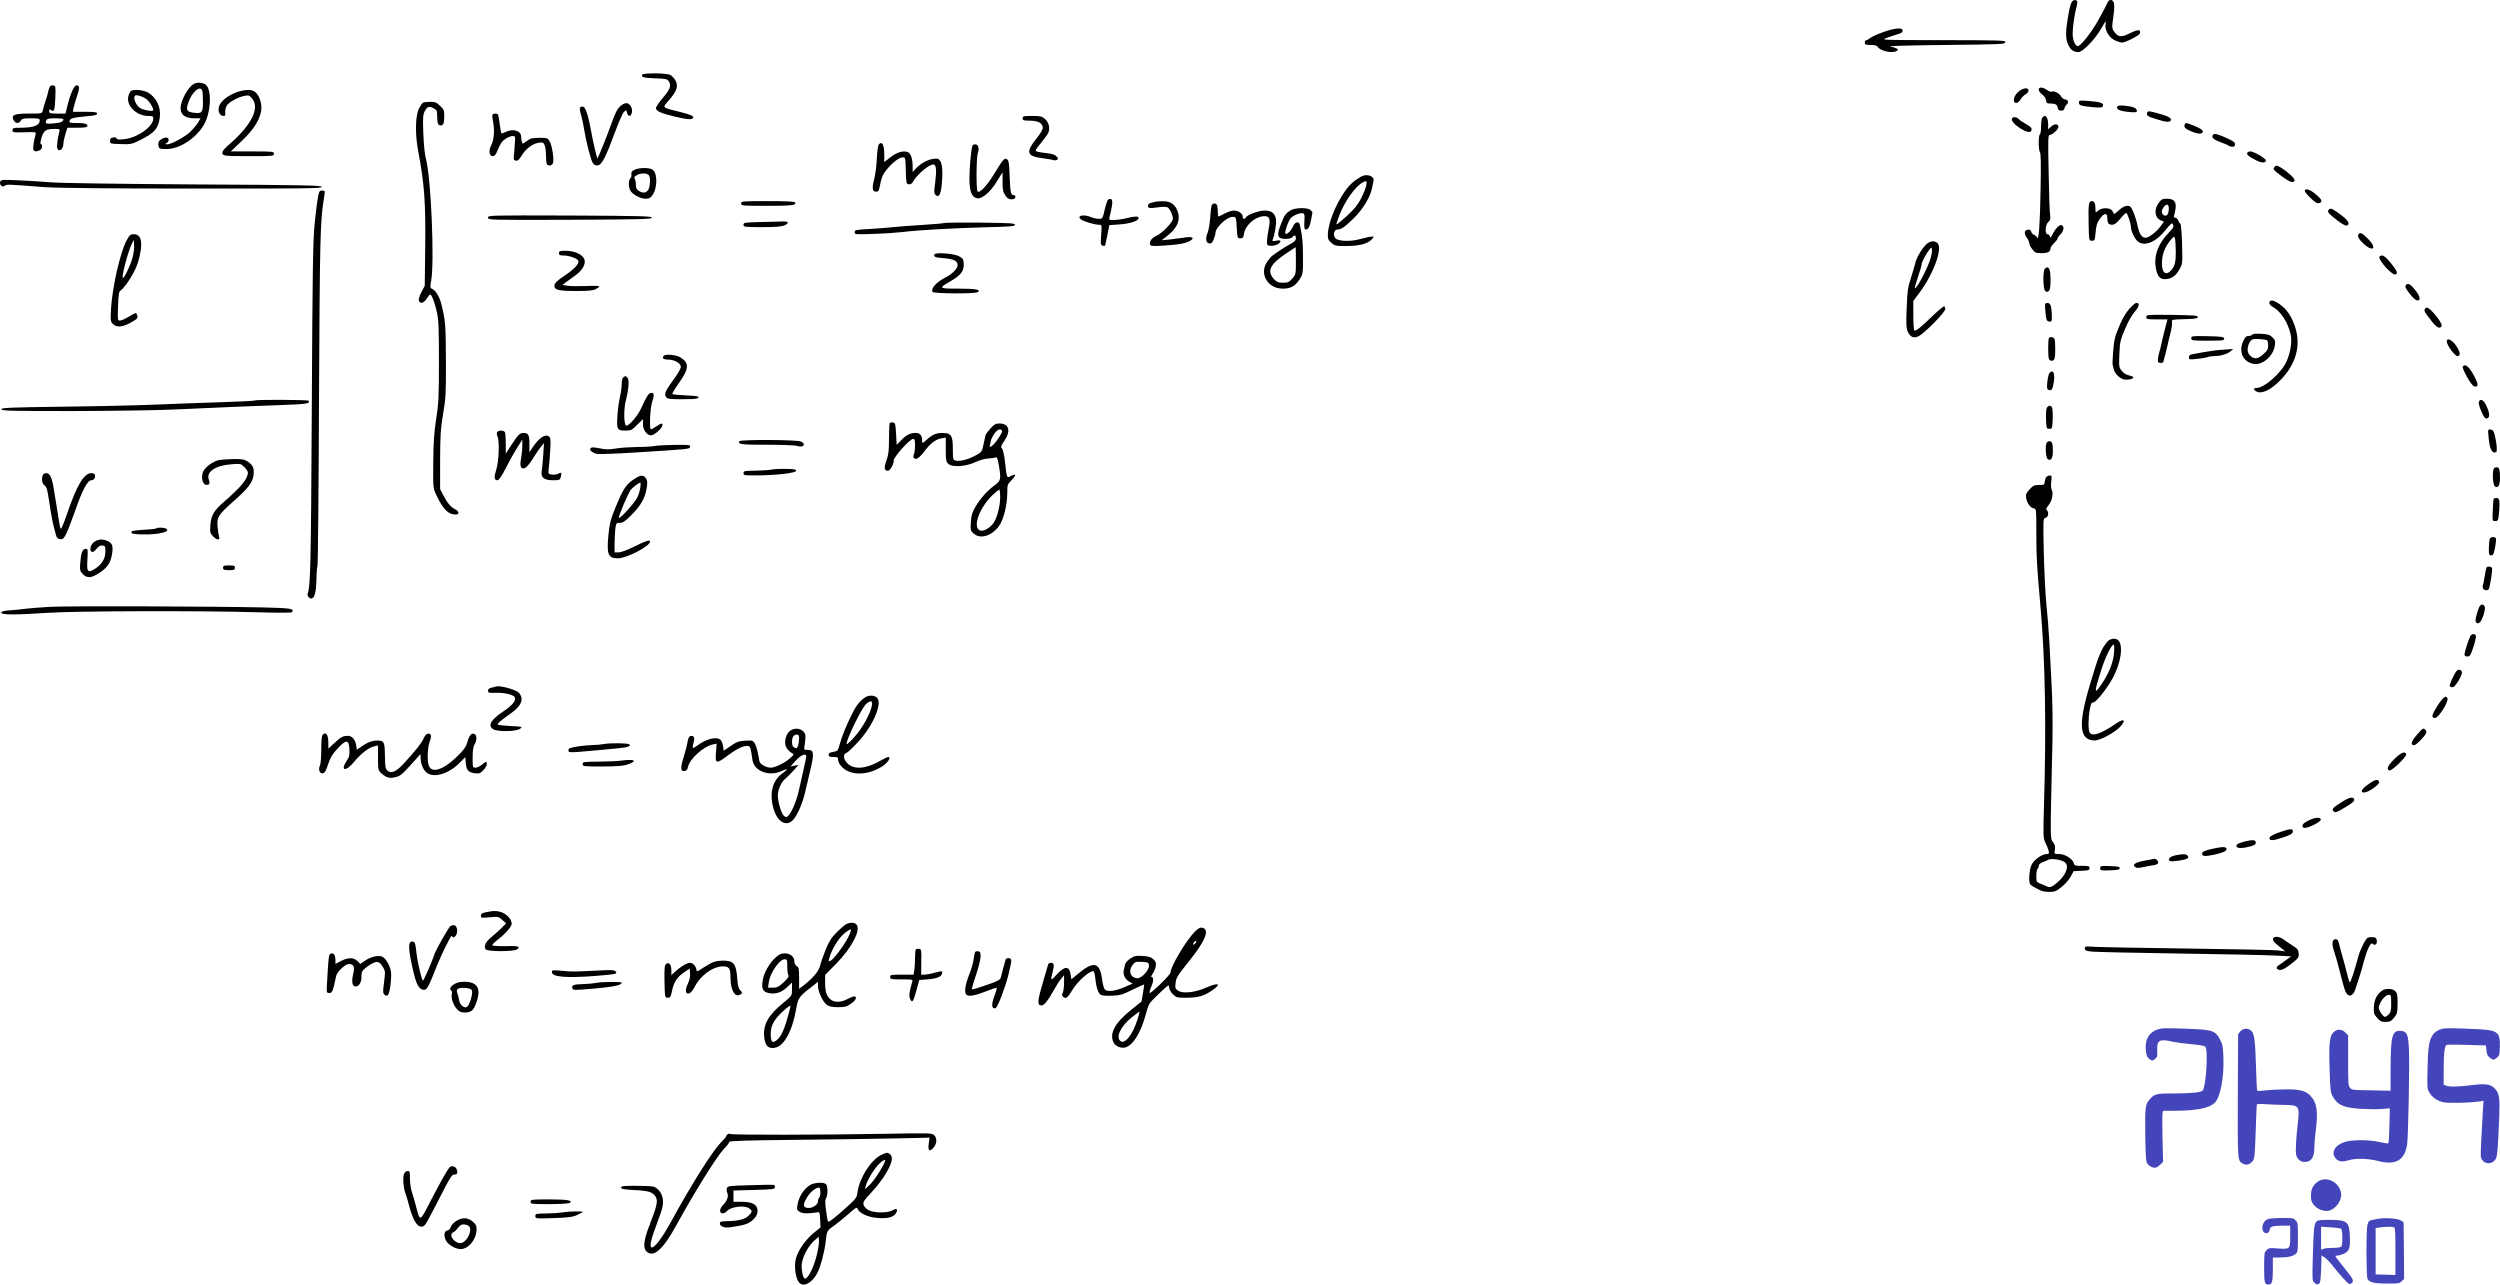 <svg xmlns="http://www.w3.org/2000/svg" version="1.0" width="2113.594pt" height="1086.033pt" viewBox="0 0 2113.594 1086.033" preserveAspectRatio="xMidYMid meet">
<g transform="translate(-111.406,1112.019) scale(0.1,-0.1)" fill="#000000" stroke="none">
<path d="M18633 11108 c-14 -18 -22 -50 -38 -148 -19 -115 -18 -167 4 -217 21 -45 45 -63 87 -63 37 0 141 108 195 203 37 65 40 69 34 35 -9 -54 31 -120 86 -142 21 -9 46 -16 53 -16 28 0 143 58 150 76 14 36 -12 38 -79 5 -76 -38 -103 -36 -135 9 -23 32 -23 30 -4 167 3 29 4 63 0 77 -9 35 -43 35 -56 1 -5 -14 -39 -78 -75 -143 -59 -107 -150 -222 -175 -222 -21 0 -43 53 -43 103 0 60 17 175 33 230 6 20 8 42 5 47 -9 14 -31 12 -42 -2z"/>
<path d="M17028 10846 c-47 -17 -95 -39 -105 -49 -11 -9 -25 -17 -31 -17 -7 0 -12 -9 -12 -20 0 -17 7 -20 50 -20 31 0 52 -5 57 -14 22 -37 126 -60 163 -36 13 9 13 11 0 20 -8 5 -33 13 -55 17 -23 5 171 10 465 13 470 5 505 6 508 23 3 16 -27 17 -525 18 -524 0 -528 0 -478 19 28 10 69 24 93 31 30 8 42 18 42 31 0 28 -69 22 -172 -16z"/>
<path d="M6544 10489 c-12 -21 11 -27 109 -31 84 -2 101 -6 113 -22 26 -37 16 -68 -46 -141 -33 -38 -60 -78 -60 -87 0 -27 35 -43 156 -73 118 -28 159 -30 159 -5 0 11 -30 23 -105 42 -168 42 -160 33 -96 106 64 75 77 117 49 165 -11 18 -30 38 -44 44 -31 16 -225 18 -235 2z"/>
<path d="M2720 10383 c-18 -20 -43 -61 -56 -90 -50 -113 -17 -173 95 -173 l51 0 -27 -44 c-16 -24 -48 -60 -72 -81 -54 -44 -152 -95 -183 -95 -21 1 -21 2 -5 11 19 11 23 34 6 44 -16 10 -68 -15 -74 -36 -4 -10 -3 -28 0 -39 5 -17 15 -20 66 -20 109 0 245 87 314 200 68 112 72 326 8 351 -52 20 -89 11 -123 -28z m104 -29 c3 -9 6 -51 6 -94 0 -92 -9 -102 -78 -93 -59 8 -67 22 -47 82 30 92 100 154 119 105z"/>
<path d="M1530 10375 c-5 -14 -10 -30 -10 -36 0 -5 -9 -35 -19 -66 -11 -32 -22 -70 -25 -85 -6 -28 -6 -28 -114 -28 -127 0 -154 -11 -134 -54 14 -31 47 -34 62 -6 9 17 21 20 85 20 65 0 75 -2 75 -17 -1 -44 -47 -62 -167 -63 -57 0 -63 -2 -63 -21 0 -19 5 -20 101 -17 96 3 100 2 94 -17 -14 -51 -24 -116 -19 -130 7 -17 27 -19 55 -5 20 11 26 46 9 52 -7 2 -5 22 6 57 20 60 37 71 111 71 44 0 45 0 38 -27 -14 -51 -22 -116 -17 -135 10 -39 52 -11 52 36 0 16 8 53 17 83 l17 53 72 0 c87 0 109 6 93 26 -8 10 -34 14 -81 14 -60 0 -69 2 -66 17 4 23 32 30 143 40 70 6 90 11 90 23 0 12 -18 15 -102 15 l-103 0 6 33 c4 19 17 63 29 99 25 71 23 96 -7 91 -20 -3 -53 -82 -78 -188 l-12 -50 -69 0 c-64 0 -69 2 -69 21 0 18 2 19 15 9 26 -22 33 0 37 105 3 97 2 100 -19 103 -17 3 -26 -3 -33 -23z m120 -262 c-1 -22 -21 -31 -82 -36 -67 -6 -74 -3 -62 27 5 12 21 16 75 16 38 0 69 -3 69 -7z"/>
<path d="M18225 10371 c-46 -14 -85 -58 -85 -98 0 -34 35 -30 56 6 10 16 28 35 40 42 43 22 34 63 -11 50z"/>
<path d="M18350 10362 c0 -10 13 -28 29 -40 18 -13 31 -33 33 -49 3 -25 7 -28 40 -28 41 -1 54 -9 60 -40 2 -14 11 -20 28 -20 17 0 26 6 28 20 2 11 11 25 19 32 20 15 10 43 -15 43 -10 0 -24 11 -32 24 -14 27 -62 52 -79 41 -6 -3 -24 3 -40 14 -37 26 -71 28 -71 3z"/>
<path d="M2222 10352 c-7 -5 -17 -24 -22 -42 -23 -80 66 -170 167 -170 38 0 43 -3 43 -22 0 -69 -137 -165 -251 -175 -42 -4 -59 -2 -59 6 0 8 -11 11 -27 9 -22 -2 -28 -8 -28 -28 0 -25 1 -25 90 -28 85 -3 93 -1 162 33 123 61 155 97 168 192 12 89 -31 175 -106 214 -39 19 -114 25 -137 11z m135 -74 c26 -24 53 -69 53 -89 0 -12 -55 -6 -101 12 -39 15 -75 90 -53 111 10 11 77 -11 101 -34z"/>
<path d="M3090 10330 c-69 -31 -115 -73 -126 -116 -9 -35 10 -74 37 -74 17 0 20 5 17 29 -1 16 4 41 12 56 16 30 96 75 153 85 33 7 40 4 62 -22 68 -80 -4 -225 -192 -388 -29 -24 -54 -51 -56 -60 -10 -39 -2 -40 219 -40 207 0 214 1 214 20 0 19 -7 20 -182 20 l-183 0 87 83 c115 107 172 204 172 288 -1 60 -28 120 -64 139 -34 18 -103 10 -170 -20z"/>
<path d="M18690 10253 c0 -24 15 -29 121 -39 65 -5 77 -4 82 10 9 24 -21 35 -117 42 -82 7 -86 6 -86 -13z"/>
<path d="M4692 10253 c-7 -3 -22 -24 -34 -46 -33 -64 -36 -218 -8 -367 52 -276 63 -423 59 -810 l-4 -326 -28 -53 c-16 -31 -25 -62 -22 -72 10 -31 44 -22 66 16 12 19 25 35 29 35 14 0 38 -63 57 -145 15 -69 18 -128 18 -420 0 -305 -3 -355 -23 -485 -18 -113 -23 -191 -25 -365 -2 -220 -2 -220 26 -280 55 -118 101 -165 162 -165 34 0 33 26 -2 44 -39 20 -66 52 -99 116 l-29 55 0 245 c1 213 4 264 25 390 23 133 25 170 24 450 -1 304 -4 345 -41 488 -16 60 -50 113 -81 123 -11 4 -12 16 -3 64 30 160 -1 876 -44 1033 -10 34 -18 119 -22 212 -5 134 -3 160 11 188 22 42 37 47 75 27 28 -14 31 -20 31 -64 0 -62 7 -81 30 -81 23 0 30 19 30 82 0 45 -4 54 -36 84 -30 29 -42 34 -82 33 -26 0 -53 -3 -60 -6z"/>
<path d="M6367 10230 c-34 -27 -48 -54 -96 -188 -34 -93 -98 -252 -106 -260 -4 -4 -42 160 -55 238 -21 119 -46 195 -65 198 -30 6 -36 -12 -20 -64 8 -27 20 -80 26 -119 16 -105 57 -266 75 -293 11 -17 23 -22 42 -20 34 4 70 74 147 285 30 81 63 156 74 167 20 19 20 19 26 -7 9 -35 33 -35 41 0 9 33 -14 77 -42 81 -11 2 -32 -7 -47 -18z"/>
<path d="M19015 10220 c-14 -22 19 -39 93 -46 62 -6 72 -4 72 9 0 23 -30 36 -98 43 -42 5 -61 3 -67 -6z"/>
<path d="M19267 10167 c-9 -23 6 -33 80 -55 80 -25 109 -27 119 -11 11 19 -18 36 -97 58 -89 25 -95 25 -102 8z"/>
<path d="M5277 10148 c-2 -7 0 -29 4 -48 16 -69 11 -162 -13 -206 -25 -48 -19 -94 12 -94 14 0 25 12 36 38 32 75 40 87 73 109 19 13 45 23 58 23 24 0 25 -1 19 -72 -2 -40 -6 -86 -8 -103 -2 -24 1 -31 18 -33 16 -2 28 8 48 42 34 57 91 101 142 109 37 6 42 4 52 -19 7 -14 12 -51 12 -84 0 -32 3 -65 6 -74 8 -21 41 -20 52 2 13 24 -5 150 -27 187 -17 29 -20 30 -87 30 -61 0 -75 -4 -106 -27 -36 -27 -36 -27 -42 -5 -3 12 -6 31 -6 43 0 49 -71 70 -131 38 -17 -8 -33 -13 -36 -11 -2 3 -9 37 -14 77 -5 39 -11 75 -14 81 -9 13 -43 11 -48 -3z"/>
<path d="M9760 10120 c0 -18 7 -20 63 -20 70 -1 107 -22 107 -62 0 -13 -22 -50 -50 -85 -99 -123 -88 -155 60 -172 36 -5 72 -11 80 -14 8 -4 22 -3 30 2 12 8 12 13 -4 29 -12 14 -37 22 -79 27 -75 8 -97 14 -97 25 0 4 22 35 50 68 27 33 54 70 58 83 15 39 2 87 -30 114 -26 22 -39 25 -109 25 -72 0 -79 -2 -79 -20z"/>
<path d="M18382 10128 c-7 -7 -12 -39 -12 -74 0 -35 -4 -66 -10 -69 -13 -8 -13 -138 1 -152 7 -7 9 -104 5 -309 -5 -304 -15 -444 -30 -412 -4 10 -16 20 -26 23 -10 3 -20 15 -23 26 -4 15 -12 20 -29 17 -30 -4 -34 -31 -9 -67 12 -16 21 -37 21 -47 0 -9 11 -32 26 -51 23 -30 30 -33 78 -33 53 0 76 12 76 40 0 9 14 29 30 45 17 16 30 34 30 40 0 6 11 22 25 35 28 27 33 68 9 77 -18 7 -56 -33 -79 -82 -11 -25 -15 -27 -20 -12 -4 9 -13 17 -21 17 -24 0 -18 82 7 103 18 16 20 26 15 65 -4 26 -9 188 -12 360 -6 281 -5 312 10 312 26 0 80 55 73 73 -9 23 -36 21 -64 -5 l-23 -21 0 44 c0 40 -13 69 -30 69 -3 0 -11 -5 -18 -12z"/>
<path d="M18124 10119 c-11 -18 28 -60 84 -92 55 -31 82 -30 82 1 0 12 -16 27 -45 42 -24 13 -52 31 -61 41 -19 21 -49 25 -60 8z"/>
<path d="M19583 10064 c-7 -20 11 -37 65 -58 49 -19 78 -20 88 -5 9 15 -13 32 -75 57 -64 26 -70 27 -78 6z"/>
<path d="M19827 9984 c-22 -22 -4 -42 56 -64 34 -12 66 -26 72 -31 5 -5 19 -9 32 -9 17 0 23 6 23 21 0 15 -15 27 -64 49 -74 34 -109 44 -119 34z"/>
<path d="M8543 9898 c-6 -7 -13 -61 -16 -119 -2 -59 -13 -138 -23 -176 -19 -76 -15 -103 16 -103 23 0 23 0 40 82 8 41 22 71 51 105 49 60 106 103 135 103 23 0 23 -3 26 -112 3 -108 4 -113 25 -116 15 -2 26 5 35 21 32 59 135 147 173 147 24 0 29 -47 16 -148 -11 -83 -11 -96 3 -110 25 -25 42 1 51 76 11 100 7 182 -11 210 -14 21 -22 24 -60 19 -47 -5 -114 -43 -151 -86 l-23 -26 0 45 c0 72 -17 119 -46 126 -42 11 -91 -5 -144 -47 l-50 -39 0 68 c0 79 -21 113 -47 80z"/>
<path d="M9335 9888 c-11 -31 -25 -190 -25 -278 0 -103 17 -152 59 -165 41 -13 111 43 169 135 l52 84 0 -81 c0 -67 4 -86 23 -114 17 -26 30 -34 52 -34 20 0 31 6 33 18 2 10 -3 17 -12 17 -26 0 -31 22 -36 159 -4 115 -8 135 -23 145 -22 13 -32 1 -113 -132 -60 -98 -122 -161 -136 -139 -12 18 -10 292 3 323 14 38 4 74 -22 74 -11 0 -22 -6 -24 -12z"/>
<path d="M20114 9829 c-9 -15 11 -32 72 -63 50 -26 84 -26 84 -1 0 16 -102 75 -129 75 -11 0 -23 -5 -27 -11z"/>
<path d="M20342 9707 c-14 -17 -8 -24 67 -80 67 -49 95 -57 104 -33 6 15 -53 70 -115 109 -33 20 -42 21 -56 4z"/>
<path d="M6476 9684 c-21 -12 -27 -21 -24 -38 3 -12 -1 -28 -9 -34 -16 -16 -17 -69 0 -102 17 -33 84 -70 129 -70 29 0 41 6 58 30 47 67 43 202 -8 221 -36 14 -114 10 -146 -7z m126 -48 c12 -18 9 -89 -5 -116 -15 -31 -48 -37 -81 -14 -20 12 -26 25 -26 53 0 20 -5 43 -10 51 -7 11 -2 19 23 32 34 18 86 15 99 -6z"/>
<path d="M12625 9629 c-61 -34 -101 -69 -142 -128 -81 -116 -143 -276 -143 -369 0 -33 6 -45 31 -66 28 -24 38 -26 123 -26 108 0 182 19 216 55 23 25 23 25 2 25 -12 0 -55 -9 -95 -20 -91 -26 -201 -20 -218 12 -16 29 -3 68 22 68 32 0 59 18 137 94 79 76 144 185 157 262 4 21 9 46 11 55 11 39 -55 63 -101 38z m40 -76 c-3 -20 -23 -69 -43 -109 -29 -56 -56 -89 -120 -149 -46 -42 -86 -74 -89 -72 -2 3 10 40 27 84 48 119 132 236 195 271 32 18 38 14 30 -25z"/>
<path d="M1116 9585 c-10 -27 18 -53 38 -36 16 14 16 14 336 -11 104 -7 513 -12 1250 -12 967 -1 1095 1 1095 14 0 13 -130 16 -1080 21 -625 4 -1137 11 -1215 18 -74 6 -198 14 -276 17 -130 6 -141 5 -148 -11z"/>
<path d="M20600 9505 c0 -14 66 -81 96 -98 20 -11 44 -2 44 17 0 8 -22 33 -49 55 -49 41 -91 53 -91 26z"/>
<path d="M3815 9500 c-11 -18 -25 -110 -41 -275 -14 -134 -18 -388 -24 -1570 -7 -1329 -11 -1488 -35 -1554 -6 -16 12 -41 31 -41 27 0 41 53 43 159 1 57 5 109 9 115 4 6 10 637 13 1401 6 1326 11 1515 38 1685 6 36 11 71 11 78 0 14 -36 16 -45 2z"/>
<path d="M10483 9434 c-6 -3 -19 -41 -29 -85 -18 -78 -19 -79 -50 -79 -17 0 -48 7 -67 15 -64 27 -126 11 -82 -21 23 -17 115 -44 149 -44 26 0 26 0 20 -85 -6 -74 -5 -85 10 -91 9 -4 19 -4 21 -2 3 2 12 43 21 90 l17 85 87 6 c89 6 160 30 160 54 0 17 -30 16 -105 -2 -33 -8 -80 -15 -104 -15 -40 0 -43 2 -37 23 34 136 32 168 -11 151z"/>
<path d="M19366 9407 c-43 -56 -36 -126 14 -149 l29 -12 -29 -39 c-35 -48 -98 -96 -126 -97 -32 0 -53 31 -68 101 -7 35 -23 88 -36 117 -20 45 -26 52 -51 52 -19 0 -43 -12 -69 -36 -22 -20 -42 -35 -43 -33 -1 2 -7 13 -13 24 -18 33 -95 33 -128 -1 -15 -14 -16 -12 -16 19 0 48 -9 67 -31 67 -27 0 -30 -25 -27 -190 3 -145 3 -145 28 -145 24 0 25 4 31 70 4 54 12 80 34 113 34 50 65 57 65 13 0 -46 10 -61 40 -61 20 0 37 12 69 50 23 28 46 50 50 50 11 0 41 -90 41 -122 1 -35 35 -103 61 -122 60 -42 155 0 235 104 34 42 50 57 56 48 14 -22 9 -32 -35 -78 -86 -89 -124 -190 -108 -288 11 -73 33 -102 77 -102 52 0 90 24 121 78 24 40 28 57 27 122 -1 138 -9 270 -17 270 -4 0 -12 11 -17 25 -5 14 -17 25 -26 25 -11 0 -14 5 -10 17 4 9 10 37 13 60 8 58 -14 83 -73 83 -37 0 -47 -5 -68 -33z m84 -48 c0 -47 -17 -72 -40 -59 -24 13 -25 38 -4 68 22 32 44 28 44 -9z m59 -361 c1 -93 -8 -130 -41 -165 -49 -52 -84 -10 -75 90 5 61 32 122 76 172 25 29 26 30 33 10 3 -11 6 -59 7 -107z"/>
<path d="M7380 9400 c0 -19 7 -20 218 -20 210 0 252 5 238 29 -5 8 -78 11 -232 11 -217 0 -224 -1 -224 -20z"/>
<path d="M10885 9415 c-5 -2 -22 -6 -37 -9 -19 -4 -28 -13 -28 -26 0 -22 11 -23 97 -11 29 4 59 3 68 -2 19 -10 45 -66 45 -96 0 -29 -87 -120 -137 -143 -44 -21 -65 -50 -55 -77 4 -11 26 -13 115 -7 124 7 191 20 226 42 38 25 13 37 -55 25 -33 -5 -88 -12 -124 -16 l-65 -6 47 36 c89 70 117 141 84 219 -22 52 -60 76 -120 75 -28 0 -55 -2 -61 -4z"/>
<path d="M11356 9378 c-3 -13 -8 -60 -11 -106 -4 -46 -13 -99 -21 -119 -21 -48 -15 -87 13 -91 17 -3 26 5 38 34 8 20 15 44 15 54 0 48 102 142 150 137 24 -2 25 -5 30 -92 5 -88 6 -90 30 -90 21 0 26 6 31 38 11 71 89 142 163 149 53 5 64 -20 46 -105 -7 -34 -13 -80 -14 -102 -1 -38 0 -40 32 -43 34 -3 82 20 82 39 0 7 -13 9 -36 4 -33 -6 -36 -4 -29 12 16 39 31 134 27 165 -7 54 -37 78 -96 78 -50 0 -146 -35 -160 -59 -11 -18 -26 -13 -26 8 0 26 -37 51 -75 51 -16 0 -51 -11 -77 -25 -26 -14 -50 -25 -53 -25 -3 0 -5 18 -5 39 0 22 -3 46 -6 55 -9 24 -43 20 -48 -6z"/>
<path d="M12025 9342 c-41 -26 -52 -40 -80 -113 -28 -70 -31 -99 -13 -117 17 -17 93 -15 108 3 18 22 30 18 30 -9 0 -18 -10 -29 -42 -46 -40 -21 -122 -74 -159 -103 -9 -7 -28 -30 -43 -51 -68 -101 6 -226 133 -226 68 0 105 21 142 78 29 45 29 48 29 188 0 125 -4 169 -26 272 -7 34 -41 28 -57 -10 -17 -40 -54 -75 -66 -62 -4 5 3 37 16 72 21 53 31 66 65 83 22 11 49 19 61 17 20 -3 22 -8 19 -70 -3 -54 0 -68 11 -68 23 0 34 21 46 84 6 33 11 61 11 62 0 1 -7 10 -16 18 -23 23 -130 22 -169 -2z m45 -427 c0 -114 0 -115 -31 -150 -27 -31 -37 -35 -78 -35 -39 0 -52 5 -74 28 -64 67 -39 125 93 214 47 32 86 58 88 58 1 0 2 -52 2 -115z"/>
<path d="M20802 9347 c-15 -18 -5 -30 75 -92 38 -29 68 -45 78 -42 30 12 14 43 -48 89 -75 56 -90 63 -105 45z"/>
<path d="M5240 9280 c0 -20 4 -20 693 -18 607 3 692 5 692 18 0 13 -85 15 -692 18 -689 2 -693 2 -693 -18z"/>
<path d="M7543 9243 c-135 -3 -143 -5 -143 -23 0 -19 7 -20 155 -20 115 0 165 4 191 15 45 19 35 36 -19 33 -23 -1 -106 -4 -184 -5z"/>
<path d="M9098 9235 c-2 -3 -83 -10 -179 -16 -96 -6 -210 -14 -254 -19 -44 -5 -135 -12 -202 -16 -115 -6 -123 -8 -123 -27 0 -20 4 -20 168 -14 92 3 201 11 242 16 111 15 422 32 700 40 208 5 245 8 245 21 0 13 -41 15 -296 18 -162 1 -298 0 -301 -3z"/>
<path d="M21057 9143 c-17 -16 -4 -43 38 -82 85 -78 119 -39 37 42 -46 46 -62 54 -75 40z"/>
<path d="M2182 9083 c-53 -103 -118 -389 -129 -571 -6 -103 -5 -110 16 -131 31 -31 82 -27 147 10 63 35 67 40 56 68 -7 20 -9 20 -65 -14 -32 -19 -67 -35 -79 -35 -20 0 -20 4 -16 120 3 95 7 123 20 132 49 38 130 170 151 248 43 152 30 230 -37 230 -30 0 -36 -5 -64 -57z m52 -143 c-15 -59 -68 -170 -81 -170 -15 0 41 215 73 284 l19 39 3 -44 c2 -24 -4 -73 -14 -109z"/>
<path d="M17393 9048 c-39 -42 -79 -113 -88 -158 -4 -19 -21 -74 -36 -122 -25 -77 -30 -108 -35 -250 -6 -137 -4 -169 9 -201 20 -47 51 -60 92 -39 51 25 225 203 225 229 0 13 -5 23 -11 23 -6 0 -48 -35 -93 -78 -104 -100 -145 -134 -157 -126 -5 3 -9 60 -9 127 l0 123 48 64 c122 162 202 379 157 424 -27 26 -68 20 -102 -16z m37 -130 c-30 -87 -116 -246 -127 -234 -2 2 9 45 26 94 17 49 31 97 31 107 0 19 42 97 69 129 15 18 16 17 19 -8 2 -15 -6 -54 -18 -88z"/>
<path d="M5840 8980 c0 -17 7 -20 40 -20 45 0 116 -25 123 -44 10 -25 -33 -71 -115 -126 -63 -42 -84 -62 -86 -81 -5 -40 30 -49 184 -49 101 0 142 4 164 15 17 9 30 19 30 24 0 5 -49 6 -109 3 -59 -2 -129 -2 -155 2 l-47 7 33 25 c18 13 53 39 78 57 59 43 88 95 75 134 -14 41 -84 73 -157 73 -51 0 -58 -2 -58 -20z"/>
<path d="M9016 8971 c-13 -21 3 -28 71 -33 90 -7 123 -23 123 -59 0 -29 -45 -76 -103 -105 -77 -40 -122 -89 -110 -121 6 -16 360 -18 383 -3 32 21 -16 30 -164 30 -169 0 -170 2 -62 65 80 46 110 85 108 138 -2 48 -5 53 -45 73 -38 20 -191 32 -201 15z"/>
<path d="M21230 8944 c0 -32 102 -144 131 -144 32 0 20 31 -36 99 -34 41 -57 61 -72 61 -14 0 -23 -6 -23 -16z"/>
<path d="M18402 8848 c-18 -18 -16 -172 3 -188 12 -10 18 -10 30 0 11 9 15 34 15 94 0 74 -9 106 -30 106 -3 0 -11 -5 -18 -12z"/>
<path d="M21457 8713 c-14 -13 -6 -32 34 -82 23 -29 49 -51 60 -51 37 0 20 48 -39 113 -26 27 -42 33 -55 20z"/>
<path d="M20300 8560 c0 -11 12 -26 28 -34 67 -35 131 -133 153 -237 12 -57 -2 -148 -35 -223 -44 -99 -188 -226 -256 -226 -28 0 -25 -18 4 -31 45 -21 120 16 198 96 136 137 179 300 123 459 -30 86 -67 140 -125 182 -52 39 -90 44 -90 14z"/>
<path d="M18405 8548 c-3 -7 -1 -42 3 -78 6 -57 10 -65 30 -68 24 -4 25 0 22 78 -1 24 -6 53 -11 62 -11 21 -38 24 -44 6z"/>
<path d="M19117 8510 c-30 -33 -59 -83 -87 -150 -36 -86 -43 -114 -50 -205 -5 -59 -7 -111 -5 -118 2 -7 6 -25 10 -40 9 -41 62 -87 101 -87 67 0 87 25 29 36 -22 4 -45 18 -61 37 -26 31 -26 34 -22 144 5 104 8 119 48 212 25 61 58 118 82 146 39 44 45 75 14 75 -8 0 -34 -22 -59 -50z"/>
<path d="M21614 8505 c-6 -16 -5 -19 61 -104 37 -48 66 -63 80 -41 9 14 -17 58 -65 113 -43 48 -66 58 -76 32z"/>
<path d="M19260 8440 c0 -19 6 -20 89 -20 l90 0 -18 -67 c-10 -38 -24 -95 -31 -128 -7 -33 -16 -71 -21 -85 -4 -14 -10 -38 -11 -55 -2 -25 1 -31 20 -33 12 -2 24 3 26 10 10 36 26 98 35 138 5 25 17 75 27 112 9 37 14 76 11 87 -5 19 0 20 107 23 91 2 111 6 111 18 0 13 -32 15 -217 18 -213 2 -218 2 -218 -18z"/>
<path d="M20156 8291 c-4 -6 -18 -11 -32 -11 -20 0 -29 -9 -46 -46 -39 -90 -1 -173 88 -190 75 -14 166 64 180 152 6 41 4 49 -20 72 -22 22 -37 27 -95 30 -43 3 -71 0 -75 -7z m122 -46 c7 -3 12 -21 12 -44 0 -33 -6 -44 -40 -75 -44 -40 -74 -45 -106 -18 -30 24 -35 58 -18 103 12 28 22 39 42 42 26 4 84 -1 110 -8z"/>
<path d="M19640 8260 c0 -19 6 -20 141 -20 128 0 140 2 137 18 -3 15 -19 17 -141 20 -132 2 -137 2 -137 -18z"/>
<path d="M18437 8263 c-9 -8 -9 -156 -1 -177 3 -9 14 -16 24 -16 24 0 30 19 30 100 0 38 -3 75 -6 84 -6 16 -35 22 -47 9z"/>
<path d="M21800 8232 c0 -29 68 -122 90 -122 31 0 24 38 -15 93 -36 48 -75 64 -75 29z"/>
<path d="M19895 8163 c-42 -2 -170 -22 -252 -39 -15 -3 -23 -12 -23 -25 0 -19 4 -20 68 -13 37 3 77 11 90 15 13 5 40 9 60 9 51 0 106 17 134 40 l23 19 -25 -1 c-14 -1 -47 -3 -75 -5z"/>
<path d="M6727 8113 c-20 -19 -5 -33 36 -33 54 0 107 -31 107 -62 0 -13 -25 -57 -55 -98 -75 -102 -87 -129 -71 -155 12 -18 25 -20 139 -20 118 0 150 5 133 22 -4 4 -53 9 -109 11 -56 2 -105 7 -109 11 -3 3 23 46 58 96 84 118 87 167 10 214 -33 21 -124 30 -139 14z"/>
<path d="M21935 8020 c-4 -6 13 -45 37 -88 31 -55 50 -78 66 -80 34 -5 28 31 -18 110 -39 66 -68 85 -85 58z"/>
<path d="M18440 7965 c-6 -8 -14 -41 -17 -74 -5 -51 -3 -62 11 -67 25 -10 34 4 44 68 11 74 -7 110 -38 73z"/>
<path d="M6382 7928 c-7 -7 -12 -32 -12 -57 0 -26 -7 -74 -15 -108 -8 -34 -18 -105 -21 -157 -8 -116 -3 -126 69 -126 46 0 53 3 98 49 l49 48 0 -44 c0 -49 33 -93 69 -93 25 0 87 53 94 80 7 27 -6 25 -51 -5 -20 -14 -40 -25 -44 -25 -16 0 -8 184 11 237 19 55 15 77 -14 71 -18 -3 -38 -35 -80 -129 -28 -63 -106 -154 -127 -147 -20 7 -22 137 -3 211 24 93 30 174 15 192 -15 18 -22 19 -38 3z"/>
<path d="M3267 7734 c-3 -3 -140 -10 -304 -15 -164 -5 -410 -14 -548 -20 -137 -6 -484 -14 -770 -17 -453 -6 -520 -9 -520 -22 0 -13 73 -15 595 -15 327 1 717 6 865 13 361 17 709 31 940 39 178 6 213 12 199 35 -6 9 -448 11 -457 2z"/>
<path d="M22077 7733 c-13 -12 -7 -40 18 -97 19 -42 30 -57 43 -54 24 5 27 33 7 84 -23 60 -50 86 -68 67z"/>
<path d="M18421 7676 c-8 -9 -11 -45 -9 -98 3 -81 4 -83 28 -83 24 0 25 2 28 75 2 41 0 85 -3 97 -6 26 -27 30 -44 9z"/>
<path d="M8637 7544 c-4 -4 -7 -63 -7 -132 0 -102 -4 -135 -21 -183 -23 -64 -20 -89 11 -89 19 0 50 53 50 87 0 31 137 183 165 183 12 0 15 -13 15 -56 0 -30 -4 -63 -9 -73 -5 -9 -6 -23 -2 -30 15 -24 45 -6 89 52 53 70 95 102 145 111 l37 7 0 -101 c0 -89 2 -102 21 -121 32 -32 151 -24 234 16 34 16 79 28 105 29 25 1 52 5 60 9 13 6 18 -5 28 -63 21 -123 19 -133 -38 -175 -61 -45 -114 -105 -159 -179 -28 -47 -35 -70 -39 -129 -4 -68 -3 -73 23 -97 56 -52 157 -21 218 67 36 52 67 177 67 273 0 72 1 75 37 112 42 43 39 57 -6 34 -36 -19 -34 -24 -51 124 -6 54 -17 101 -25 109 -12 12 -9 21 21 65 57 85 39 146 -45 146 -27 0 -42 -8 -72 -41 -21 -23 -40 -49 -43 -58 -2 -9 -10 -44 -17 -79 -13 -61 -15 -64 -64 -91 -60 -34 -136 -54 -170 -45 -24 6 -25 9 -25 93 0 110 -12 135 -65 139 -64 6 -100 -6 -149 -49 -46 -41 -46 -41 -46 -14 0 45 -17 65 -56 65 -44 0 -80 -18 -124 -65 l-35 -36 -5 93 c-5 84 -7 93 -25 96 -12 2 -24 0 -28 -4z m949 -65 c8 -13 -62 -116 -89 -131 -17 -9 -19 -8 -14 7 4 9 7 24 7 34 0 9 12 36 27 59 27 41 55 53 69 31z m-16 -562 c0 -78 -29 -185 -61 -225 -32 -39 -81 -66 -108 -57 -69 22 -7 196 108 303 25 23 49 42 53 42 5 0 8 -28 8 -63z"/>
<path d="M22154 7418 c9 -87 24 -123 51 -123 17 0 20 6 17 46 -1 25 -8 67 -15 95 -10 40 -16 50 -36 52 -24 4 -24 4 -17 -70z"/>
<path d="M5316 7464 c-3 -8 -1 -24 4 -34 18 -34 12 -211 -10 -279 -21 -66 -18 -91 10 -91 12 0 35 33 75 111 31 62 75 139 96 172 l39 60 0 -50 c0 -28 -5 -74 -10 -103 -12 -62 -6 -90 19 -90 21 0 47 28 91 100 19 30 45 69 59 85 l24 30 -6 -100 c-4 -55 -9 -116 -13 -136 -10 -56 19 -79 95 -79 52 0 59 2 65 23 11 42 8 47 -19 33 -13 -7 -38 -11 -55 -8 -32 5 -32 5 -26 56 3 28 9 96 12 151 5 85 4 103 -10 114 -31 26 -84 -9 -140 -93 l-26 -39 0 70 c0 76 -9 93 -50 93 -32 0 -47 -16 -106 -107 l-44 -68 0 82 c0 45 -3 88 -6 97 -8 21 -60 21 -68 0z"/>
<path d="M7365 7390 c-16 -26 15 -30 235 -30 126 0 240 -4 254 -10 51 -19 79 16 31 38 -33 15 -511 17 -520 2z"/>
<path d="M18416 7374 c-12 -32 -6 -121 9 -134 26 -22 45 5 45 65 0 66 -7 85 -30 85 -10 0 -21 -7 -24 -16z"/>
<path d="M6645 7349 c-22 -4 -89 -8 -148 -8 -60 -1 -140 -6 -179 -13 -55 -9 -84 -9 -135 2 -50 10 -67 10 -76 1 -14 -14 12 -38 53 -48 14 -4 156 1 315 11 480 30 469 29 473 49 3 16 -8 17 -130 16 -73 -1 -151 -5 -173 -10z"/>
<path d="M2962 7230 c-49 -12 -111 -57 -129 -95 -21 -43 -9 -108 21 -113 28 -6 38 11 26 42 -25 66 52 120 188 131 82 6 82 6 112 -24 17 -16 30 -37 30 -46 0 -50 -57 -121 -193 -239 -94 -81 -117 -118 -124 -202 -5 -64 -3 -71 20 -96 14 -16 34 -28 43 -28 13 0 15 6 9 28 -4 15 -9 53 -12 85 -6 75 8 97 138 212 118 104 158 156 166 213 8 60 -3 88 -44 117 -34 22 -47 25 -128 24 -49 -1 -105 -5 -123 -9z"/>
<path d="M22196 7154 c-12 -33 -6 -131 9 -144 27 -23 45 5 45 70 0 71 -7 90 -30 90 -10 0 -21 -7 -24 -16z"/>
<path d="M7635 7150 c-16 -4 -76 -8 -132 -9 -96 -1 -103 -2 -103 -21 0 -19 6 -20 113 -19 166 1 332 20 332 39 0 12 -18 15 -90 16 -49 1 -103 -2 -120 -6z"/>
<path d="M1476 7104 c-13 -33 -6 -73 15 -88 18 -12 24 -36 40 -143 17 -118 33 -198 57 -278 6 -22 15 -31 35 -33 22 -3 29 4 51 45 13 27 47 115 75 194 60 174 105 259 137 259 14 0 25 8 29 20 8 27 -1 40 -30 40 -60 0 -120 -100 -200 -332 -26 -76 -51 -138 -55 -138 -4 0 -10 17 -13 38 -3 20 -13 80 -21 132 -9 52 -21 127 -27 165 -15 97 -33 135 -63 135 -13 0 -27 -7 -30 -16z"/>
<path d="M6490 7079 c-82 -49 -107 -87 -180 -268 -34 -83 -43 -121 -52 -214 -16 -165 -3 -197 81 -197 72 0 271 103 271 141 0 18 -33 8 -132 -41 -61 -30 -114 -50 -134 -50 l-34 0 0 73 c0 39 3 96 6 125 7 50 8 52 39 52 25 0 44 12 96 65 79 78 117 144 130 226 8 51 7 65 -6 85 -19 29 -40 30 -85 3z m37 -84 c-4 -25 -15 -62 -26 -83 -22 -44 -146 -180 -155 -171 -7 6 72 195 99 235 13 21 70 64 84 64 2 0 1 -20 -2 -45z"/>
<path d="M18410 7081 c-5 -11 -10 -29 -10 -40 0 -18 -6 -21 -46 -21 -41 0 -51 -5 -81 -37 -29 -33 -34 -43 -29 -73 7 -43 36 -84 65 -88 21 -3 21 -6 21 -210 0 -203 3 -256 36 -632 39 -449 49 -996 29 -1660 -8 -274 -7 -287 12 -325 11 -22 23 -52 27 -67 5 -24 3 -28 -15 -28 -42 0 -110 -49 -130 -93 -19 -42 -26 -142 -11 -163 6 -9 34 -26 94 -55 10 -5 41 -9 69 -9 45 0 57 5 102 41 29 22 63 62 77 87 l25 47 68 3 c59 3 67 5 67 22 0 18 -7 20 -64 20 -59 0 -64 2 -70 24 -9 35 -74 76 -123 76 -42 0 -42 0 -36 36 4 27 1 42 -16 65 -25 33 -24 9 -5 844 3 144 1 341 -6 465 -6 118 -15 292 -20 385 -5 94 -16 235 -25 315 -8 80 -18 276 -22 436 -6 291 -6 291 15 296 24 7 30 46 11 65 -9 9 -5 19 14 42 30 36 43 100 27 130 -6 13 -8 41 -4 71 6 46 5 50 -14 50 -12 0 -26 -9 -32 -19z m155 -3247 c32 -21 32 -55 0 -110 -25 -42 -97 -104 -122 -104 -7 0 -21 4 -31 9 -9 5 -32 15 -49 21 -32 12 -33 15 -33 66 0 29 5 56 10 59 6 3 10 14 10 24 0 12 12 23 33 31 17 6 39 16 47 21 22 13 105 3 135 -17z"/>
<path d="M22197 6903 c-3 -5 -6 -48 -8 -98 -4 -90 -4 -90 21 -90 24 0 25 4 32 75 9 92 4 120 -22 120 -10 0 -21 -3 -23 -7z"/>
<path d="M2436 6653 c-3 -4 -52 -9 -109 -12 -81 -5 -102 -9 -102 -21 0 -12 18 -16 88 -18 135 -4 248 22 207 48 -17 11 -74 13 -84 3z"/>
<path d="M22163 6564 c-3 -9 -7 -44 -7 -78 -1 -55 1 -61 19 -61 17 0 22 11 33 65 7 35 10 70 8 77 -8 19 -45 16 -53 -3z"/>
<path d="M1918 6544 c-34 -18 -53 -74 -30 -88 11 -6 22 0 42 24 19 23 33 31 51 28 22 -3 24 -7 24 -54 -1 -59 -31 -107 -90 -144 -59 -37 -69 -24 -62 80 5 84 4 90 -13 90 -28 0 -41 -32 -47 -113 -5 -67 -4 -74 20 -99 34 -37 71 -36 132 3 74 47 101 84 115 158 13 72 5 100 -36 117 -42 18 -72 17 -106 -2z"/>
<path d="M3000 6320 c0 -17 7 -20 50 -20 43 0 50 3 50 20 0 17 -7 20 -50 20 -43 0 -50 -3 -50 -20z"/>
<path d="M22136 6322 c-3 -5 -10 -39 -16 -77 -6 -38 -13 -72 -15 -76 -3 -4 -2 -14 1 -23 7 -18 39 -22 49 -6 10 16 33 163 28 177 -6 14 -39 18 -47 5z"/>
<path d="M22084 6002 c-7 -4 -20 -35 -29 -70 -14 -48 -15 -66 -6 -75 20 -20 44 6 63 68 12 43 14 63 6 72 -12 15 -18 16 -34 5z"/>
<path d="M1540 5990 c-85 -5 -177 -12 -205 -16 -27 -4 -86 -10 -130 -13 -62 -5 -80 -9 -80 -21 0 -19 120 -19 390 -1 225 16 1315 19 1765 5 177 -5 298 -5 302 0 22 31 -5 35 -250 41 -442 9 -1633 13 -1792 5z"/>
<path d="M22003 5748 c-13 -17 -53 -137 -53 -160 0 -12 8 -18 24 -18 22 0 27 9 51 80 15 45 24 87 21 95 -7 18 -30 19 -43 3z"/>
<path d="M18933 5698 c-53 -60 -78 -121 -153 -377 -99 -333 -86 -461 45 -461 44 0 166 66 213 115 54 59 34 75 -34 28 -129 -88 -203 -113 -224 -74 -13 25 -11 130 3 201 9 42 16 54 29 52 20 -3 113 113 162 202 75 137 95 293 42 328 -22 15 -63 8 -83 -14z m54 -95 c-7 -83 -39 -166 -98 -255 -73 -112 -74 -90 -9 112 36 111 85 210 104 210 5 0 6 -30 3 -67z"/>
<path d="M21883 5448 c-22 -28 -63 -119 -58 -128 4 -6 14 -10 25 -10 21 0 83 102 78 128 -4 21 -32 27 -45 10z"/>
<path d="M5305 5316 c-5 -3 -22 -7 -37 -10 -19 -4 -28 -13 -28 -26 0 -17 7 -19 68 -17 76 2 150 -17 159 -39 10 -28 -21 -66 -93 -115 -110 -74 -138 -121 -92 -153 35 -24 198 -22 229 3 22 18 22 18 -79 23 -56 3 -105 8 -109 12 -8 7 26 36 111 96 89 62 112 122 68 172 -23 28 -164 66 -197 54z"/>
<path d="M8435 5228 c-42 -23 -78 -66 -112 -133 -51 -99 -92 -201 -110 -268 -15 -55 -17 -57 -54 -63 -29 -5 -39 -11 -39 -25 0 -15 8 -19 40 -19 36 0 40 -2 40 -26 0 -16 13 -39 33 -59 76 -76 222 -72 346 10 42 29 71 75 46 75 -8 0 -36 -13 -62 -28 -123 -72 -226 -82 -283 -27 -36 34 -41 80 -10 90 11 3 55 45 99 93 127 137 207 326 160 373 -21 21 -63 24 -94 7z m50 -74 c-12 -67 -81 -192 -147 -264 -34 -38 -64 -66 -66 -61 -9 26 125 303 164 339 39 35 58 30 49 -14z"/>
<path d="M21721 5153 c-49 -77 -55 -103 -20 -103 29 0 116 137 105 166 -11 30 -37 11 -85 -63z"/>
<path d="M7787 4936 c-36 -34 -47 -108 -20 -144 11 -15 30 -32 41 -38 21 -10 21 -11 -11 -41 -41 -39 -128 -83 -165 -83 -41 0 -91 28 -97 53 -2 12 -9 47 -15 77 -6 30 -18 65 -26 78 -15 22 -21 24 -80 20 -55 -3 -72 -10 -123 -45 l-59 -40 -5 40 c-3 23 -14 47 -23 54 -38 28 -123 5 -199 -53 -37 -28 -42 -23 -26 32 11 37 1 57 -25 52 -14 -2 -21 -16 -28 -53 -4 -28 -20 -87 -34 -132 -27 -88 -25 -116 10 -111 16 2 24 12 29 35 13 66 132 174 208 189 l34 7 -6 -76 c-7 -97 0 -99 109 -18 51 38 96 64 124 70 50 11 56 7 65 -46 3 -18 8 -49 11 -70 14 -92 139 -140 243 -93 24 11 46 19 48 16 2 -2 -16 -18 -40 -36 -86 -61 -112 -175 -70 -307 33 -103 104 -143 159 -88 36 36 81 137 103 230 10 44 31 132 46 196 34 142 30 169 -20 169 -35 0 -35 0 -28 43 4 23 7 55 7 71 -2 62 -87 88 -137 42z m83 -60 c0 -19 -4 -46 -10 -61 -8 -22 -13 -24 -30 -15 -15 8 -20 21 -20 48 0 41 14 62 42 62 14 0 18 -8 18 -34z m60 -151 c0 -9 -11 -61 -24 -118 -13 -56 -31 -136 -40 -178 -18 -82 -63 -186 -90 -208 -14 -12 -19 -11 -35 3 -22 20 -51 117 -51 172 1 50 30 115 65 142 15 12 46 43 68 68 l42 47 -34 -6 -34 -7 44 49 c44 49 89 67 89 36z"/>
<path d="M21545 4905 c-46 -53 -54 -85 -21 -85 17 0 94 78 102 104 6 17 -9 35 -28 36 -3 0 -28 -25 -53 -55z"/>
<path d="M3842 4908 c-8 -8 -12 -51 -12 -126 0 -62 -5 -122 -11 -134 -16 -31 -3 -70 23 -66 15 2 25 16 36 48 28 85 43 112 94 166 70 74 92 72 96 -10 3 -49 -1 -65 -22 -97 -58 -87 -10 -96 61 -11 58 71 124 122 169 132 l34 8 0 -105 c0 -104 0 -104 31 -133 40 -36 69 -43 121 -29 41 10 57 26 176 159 l31 35 1 -35 c2 -52 23 -101 54 -124 60 -45 183 -8 273 82 l51 51 4 -50 c6 -61 22 -79 76 -86 36 -5 45 -2 72 25 16 17 30 40 30 51 0 27 -6 26 -42 -4 -16 -14 -40 -25 -54 -25 -24 0 -24 2 -24 85 0 57 5 93 14 108 22 34 24 78 4 90 -24 16 -46 -7 -63 -68 -13 -43 -29 -65 -93 -127 -111 -107 -208 -137 -232 -72 -16 40 -12 152 7 205 13 37 15 51 6 60 -18 18 -42 3 -59 -37 -16 -37 -71 -106 -172 -215 -61 -65 -101 -82 -133 -53 -16 14 -19 32 -20 108 -1 120 -7 140 -43 144 -49 6 -93 -7 -145 -42 l-50 -34 -6 40 c-9 49 -36 78 -72 77 -41 -1 -56 -9 -112 -61 l-51 -47 0 52 c0 47 -12 77 -30 77 -3 0 -11 -5 -18 -12z"/>
<path d="M6220 4830 c-25 -5 -71 -9 -102 -9 -32 -1 -89 -6 -128 -13 -58 -10 -70 -15 -70 -31 0 -18 6 -19 93 -13 50 4 133 11 182 16 50 5 119 12 155 15 68 6 100 18 86 32 -11 11 -161 13 -216 3z"/>
<path d="M21358 4704 c-58 -58 -71 -87 -43 -98 18 -7 148 119 142 137 -9 29 -44 16 -99 -39z"/>
<path d="M6370 4690 c-30 -5 -117 -8 -192 -9 -131 -1 -138 -2 -138 -21 0 -19 7 -20 168 -20 131 1 177 5 216 18 84 30 54 47 -54 32z"/>
<path d="M21140 4492 c-61 -42 -76 -72 -38 -72 34 0 130 67 126 88 -6 29 -32 24 -88 -16z"/>
<path d="M20910 4338 c-74 -47 -83 -57 -68 -76 14 -16 25 -12 111 40 45 27 67 46 65 57 -6 29 -42 22 -108 -21z"/>
<path d="M20633 4184 c-37 -18 -53 -31 -53 -45 0 -13 7 -19 23 -18 33 1 132 52 132 69 0 24 -46 22 -102 -6z"/>
<path d="M20380 4082 c-46 -17 -76 -33 -78 -43 -5 -29 25 -29 110 0 67 22 84 32 86 49 5 30 -22 28 -118 -6z"/>
<path d="M20092 4006 c-58 -15 -78 -28 -68 -45 9 -14 50 -14 111 2 38 10 50 18 50 33 0 24 -24 27 -93 10z"/>
<path d="M19805 3941 c-50 -12 -71 -21 -73 -34 -5 -27 21 -30 105 -12 80 18 111 35 99 54 -9 15 -46 12 -131 -8z"/>
<path d="M19502 3888 c-43 -9 -65 -34 -43 -47 14 -9 131 8 149 22 9 7 9 13 1 23 -13 16 -44 16 -107 2z"/>
<path d="M19251 3845 c-83 -15 -112 -33 -87 -54 12 -10 27 -11 63 -3 27 6 67 14 91 17 31 5 42 11 42 25 0 14 -23 34 -33 29 -1 0 -35 -7 -76 -14z"/>
<path d="M18870 3780 c0 -20 5 -21 83 -18 65 2 82 6 82 18 0 12 -17 16 -82 18 -78 3 -83 2 -83 -18z"/>
<path d="M5223 3408 c-33 -7 -43 -14 -43 -29 0 -20 4 -20 74 -14 71 7 74 6 106 -22 l33 -29 -39 -40 c-22 -21 -60 -56 -85 -76 -49 -39 -68 -80 -48 -104 16 -20 237 -20 265 0 32 24 8 31 -101 27 -56 -1 -105 2 -108 7 -4 5 16 25 43 46 66 50 120 112 120 136 0 32 -29 69 -71 91 -41 20 -79 22 -146 7z"/>
<path d="M8273 3310 c-11 -5 -48 -35 -80 -67 -48 -47 -66 -75 -97 -147 -20 -50 -41 -110 -47 -135 -11 -49 -54 -102 -131 -164 l-48 -37 0 90 c0 79 -2 91 -20 102 -12 8 -20 24 -20 39 0 40 -34 69 -80 69 -32 0 -48 -7 -80 -36 -54 -49 -100 -133 -109 -199 -9 -67 4 -91 54 -101 58 -10 103 4 151 48 l44 41 0 -56 c0 -55 0 -55 -70 -112 -131 -107 -176 -187 -165 -291 7 -69 27 -94 73 -94 86 0 161 126 198 334 16 89 23 100 122 177 l62 49 0 -38 c0 -48 44 -138 78 -160 18 -12 47 -17 92 -17 55 0 71 4 108 29 25 17 42 36 42 48 0 22 -18 19 -82 -13 -45 -23 -96 -24 -126 -3 -37 25 -52 67 -52 142 l0 70 93 94 c134 137 213 290 171 333 -17 17 -47 18 -81 5z m12 -113 c-33 -67 -120 -184 -147 -198 -19 -10 -20 -9 -14 16 19 75 77 171 128 213 29 25 54 39 56 33 2 -7 -8 -36 -23 -64z m-515 -250 c0 -35 5 -68 10 -73 7 -7 -5 -25 -39 -57 -43 -40 -56 -47 -92 -47 l-42 0 7 46 c10 78 90 194 133 194 22 0 23 -4 23 -63z m10 -404 c-32 -117 -58 -178 -89 -207 -43 -42 -61 -30 -61 39 0 61 16 101 63 155 33 38 98 92 103 87 2 -2 -5 -35 -16 -74z"/>
<path d="M4923 3292 c-15 -9 -128 -209 -138 -244 -16 -53 -88 -218 -95 -218 -10 0 -47 158 -55 235 -9 83 -14 95 -35 95 -39 0 -36 -63 11 -264 24 -100 47 -140 82 -144 30 -4 39 12 117 208 21 52 54 125 73 161 48 93 48 93 57 79 5 -8 12 -7 24 6 24 24 18 88 -9 92 -11 1 -26 -2 -32 -6z"/>
<path d="M11215 3243 c-75 -77 -205 -295 -205 -345 0 -19 -172 -186 -177 -172 -2 6 5 32 16 57 20 45 19 77 0 77 -5 0 -1 12 10 28 11 15 23 43 26 62 5 30 2 39 -20 60 -20 19 -39 25 -91 28 -57 4 -69 1 -104 -22 -25 -16 -42 -36 -45 -54 -4 -15 -8 -37 -11 -49 -6 -33 12 -71 45 -91 l30 -18 -65 -28 c-77 -34 -142 -43 -166 -24 -11 9 -20 40 -27 93 -19 140 -71 152 -198 46 l-61 -50 -6 38 c-12 78 -50 77 -121 -1 -48 -54 -51 -51 -31 27 15 58 12 75 -15 75 -11 0 -21 -6 -23 -12 -2 -7 -18 -62 -36 -123 -57 -191 -60 -225 -20 -225 22 0 54 40 104 130 20 36 47 79 61 95 l25 30 0 -63 c0 -35 -5 -73 -11 -84 -8 -16 -8 -24 3 -35 22 -21 40 -8 78 57 42 71 138 158 177 160 6 0 13 -22 16 -52 7 -76 23 -130 44 -146 13 -9 42 -12 98 -10 71 3 90 9 174 51 52 25 96 45 98 44 1 -2 -3 -35 -10 -74 l-12 -70 -90 -72 c-137 -110 -185 -202 -145 -277 16 -29 62 -48 95 -40 68 17 134 123 178 287 22 83 23 85 108 167 80 77 87 81 87 57 0 -17 11 -39 31 -59 30 -30 35 -31 114 -31 97 0 148 14 213 58 91 61 64 75 -49 26 -91 -40 -193 -51 -233 -24 -24 16 -26 21 -21 66 5 44 18 64 116 186 142 177 176 270 104 281 -14 2 -34 -11 -58 -35z m5 -98 c-7 -9 -15 -13 -18 -10 -3 2 1 11 8 20 7 9 15 13 18 10 3 -2 -1 -11 -8 -20z m-392 -187 c4 -37 -60 -108 -97 -108 -60 1 -81 62 -40 114 19 24 27 27 78 24 52 -3 56 -5 59 -30z m-98 -459 c-40 -128 -107 -211 -144 -180 -41 34 4 126 97 201 34 27 62 48 64 46 2 -2 -6 -32 -17 -67z"/>
<path d="M20337 3193 c-16 -15 -4 -35 46 -74 l52 -42 -60 8 c-33 4 -382 11 -775 16 -393 5 -748 12 -787 15 -68 5 -73 4 -73 -14 0 -17 9 -21 58 -27 31 -3 359 -11 727 -16 369 -5 735 -13 815 -17 l145 -7 -49 -35 c-26 -19 -55 -40 -64 -46 -19 -14 -8 -34 19 -34 23 0 56 20 117 70 38 31 43 39 40 70 -3 30 -10 40 -53 67 -27 17 -62 41 -77 52 -25 20 -68 28 -81 14z"/>
<path d="M21132 3193 c-17 -7 -67 -106 -81 -163 -29 -111 -65 -219 -71 -215 -4 3 -15 37 -24 77 -10 40 -28 109 -41 153 -12 44 -26 92 -29 108 -4 18 -13 27 -26 27 -30 0 -35 -41 -11 -107 11 -32 34 -114 51 -183 17 -69 36 -137 43 -152 24 -55 66 -43 86 24 7 24 22 68 32 99 11 31 28 91 38 132 11 41 29 94 41 117 18 35 24 39 36 29 20 -16 37 1 32 32 -2 19 -10 24 -33 26 -16 1 -36 -1 -43 -4z"/>
<path d="M8857 3094 c-4 -4 -7 -37 -7 -73 0 -36 -3 -83 -6 -103 l-7 -38 -98 0 c-92 0 -99 -1 -99 -20 0 -19 7 -20 96 -20 95 0 96 0 90 -22 -26 -90 -29 -118 -17 -144 17 -38 27 -23 54 77 l23 84 78 6 c78 7 116 25 116 57 0 15 -2 15 -85 -7 -22 -6 -52 -11 -67 -11 l-26 0 1 108 c2 101 1 107 -18 110 -12 2 -24 0 -28 -4z"/>
<path d="M9356 3068 c-3 -7 -7 -35 -11 -62 -4 -27 -19 -81 -35 -120 -37 -93 -46 -159 -25 -176 20 -17 75 -7 168 30 42 16 80 30 85 30 6 0 -1 -28 -14 -62 -28 -72 -28 -113 -1 -113 14 0 28 25 59 105 22 58 46 132 54 165 8 33 18 76 22 95 11 44 6 60 -19 60 -11 0 -21 -6 -23 -12 -2 -7 -10 -38 -19 -68 -8 -30 -18 -67 -21 -81 -5 -23 -20 -31 -123 -67 -64 -23 -119 -39 -122 -37 -3 3 12 57 34 121 21 63 39 133 39 157 1 36 -2 42 -22 45 -12 2 -24 -3 -26 -10z"/>
<path d="M3896 3038 c-5 -21 -14 -148 -19 -263 -2 -47 0 -50 22 -50 24 0 29 11 57 144 8 36 77 101 107 101 42 0 52 -22 37 -84 -15 -64 -8 -106 19 -106 31 0 51 33 51 82 0 40 5 50 32 73 18 15 47 35 66 43 39 19 57 11 86 -38 18 -30 18 -39 7 -123 -10 -78 -10 -93 3 -105 12 -12 18 -13 29 -4 15 13 30 109 28 182 -2 50 -39 123 -73 141 -30 16 -95 3 -145 -31 l-43 -29 -24 24 c-33 32 -79 32 -140 0 l-46 -24 0 28 c0 42 -10 61 -31 61 -11 0 -21 -9 -23 -22z"/>
<path d="M7153 2989 c-17 -5 -57 -27 -90 -48 -56 -38 -58 -39 -61 -18 -5 30 -31 57 -55 57 -25 0 -82 -34 -124 -74 l-33 -30 0 41 c0 48 -21 73 -45 53 -13 -11 -15 -37 -13 -149 3 -136 3 -136 28 -136 21 0 25 6 35 56 16 76 41 116 100 157 l50 34 3 -42 c2 -27 -4 -56 -18 -85 -45 -92 10 -121 56 -30 50 99 155 175 240 175 53 0 64 -16 64 -96 0 -109 40 -173 86 -140 16 12 16 14 -3 33 -15 15 -21 39 -26 100 -7 93 -20 126 -54 142 -28 13 -95 13 -140 0z"/>
<path d="M5780 2901 c0 -41 124 -51 377 -31 167 14 179 16 162 37 -12 13 -32 14 -149 8 -204 -10 -219 -11 -307 -2 -79 7 -83 6 -83 -12z"/>
<path d="M4953 2799 c-33 -21 -42 -42 -23 -54 6 -3 7 -17 4 -30 -8 -33 13 -94 44 -127 20 -22 35 -28 66 -28 54 1 73 17 96 81 45 122 12 179 -102 179 -36 0 -63 -7 -85 -21z m150 -50 c12 -20 -16 -121 -39 -140 -23 -19 -62 13 -69 58 -4 21 -10 48 -15 59 -13 32 7 45 64 42 32 -2 52 -9 59 -19z"/>
<path d="M6145 2809 c-22 -4 -69 -8 -105 -9 -72 0 -96 -10 -87 -34 8 -19 3 -19 203 -2 150 14 214 28 214 48 0 10 -171 9 -225 -3z"/>
<path d="M21253 2745 c-43 -30 -66 -75 -69 -136 -3 -54 -1 -62 27 -94 27 -30 37 -35 73 -34 34 0 46 6 70 35 27 33 29 42 30 119 1 68 -2 86 -18 104 -23 25 -81 28 -113 6z m77 -108 c0 -65 -3 -76 -25 -97 -21 -19 -27 -21 -40 -10 -9 8 -23 26 -31 42 -12 24 -12 32 0 61 17 41 53 77 78 77 16 0 18 -9 18 -73z"/>
<path d="M7260 1525 c-7 -8 -10 -15 -8 -15 2 0 -18 -23 -45 -51 -72 -74 -251 -359 -417 -663 -136 -249 -222 -302 -148 -92 20 56 45 127 57 158 29 78 27 134 -4 181 -14 20 -38 40 -53 44 -15 5 -83 8 -152 8 -104 0 -125 -2 -125 -15 0 -12 21 -16 110 -21 123 -6 156 -16 181 -55 22 -33 14 -75 -46 -229 -53 -135 -62 -203 -31 -234 58 -58 140 13 255 224 156 284 339 577 398 639 27 28 48 55 48 62 0 9 137 13 583 18 320 3 701 9 846 12 l264 6 -7 -50 c-8 -61 5 -73 39 -36 31 33 33 83 6 108 -18 17 -46 17 -393 11 -545 -10 -1311 -11 -1329 -2 -10 5 -20 2 -29 -8z"/>
<path d="M8561 1354 c-86 -43 -181 -194 -197 -312 -6 -47 -11 -54 -88 -124 -94 -86 -154 -133 -162 -126 -2 3 -10 44 -16 92 -9 68 -9 92 0 107 16 24 15 102 0 117 -21 21 -106 15 -141 -10 -52 -36 -90 -98 -101 -165 -7 -37 -5 -43 18 -58 24 -16 76 -17 151 -4 18 4 20 -2 23 -62 l3 -66 -58 -47 c-68 -56 -128 -141 -149 -212 -17 -59 -7 -158 21 -200 34 -53 114 -15 160 76 28 54 60 178 70 265 9 87 12 92 63 127 25 18 81 63 124 100 68 60 77 66 83 48 12 -36 87 -71 168 -77 87 -7 138 7 157 42 18 34 5 43 -31 22 -41 -23 -152 -23 -199 1 -20 9 -39 29 -44 44 -8 24 -3 33 67 109 43 45 98 118 123 162 53 90 62 140 28 163 -18 12 -26 11 -73 -12z m-7 -133 c-26 -44 -65 -97 -87 -118 l-40 -38 7 30 c12 50 75 152 118 191 24 21 44 32 46 26 2 -6 -18 -48 -44 -91z m-504 -180 c0 -22 -4 -43 -10 -46 -5 -3 -10 -17 -10 -30 0 -31 -50 -63 -90 -57 -38 5 -39 28 -3 89 25 43 73 83 101 83 7 0 12 -15 12 -39z m-29 -525 c-26 -109 -74 -206 -102 -206 -15 0 -31 73 -27 119 6 63 53 154 103 199 l40 37 3 -32 c2 -17 -6 -70 -17 -117z"/>
<path d="M4912 1248 c-21 -27 -79 -129 -158 -282 -92 -179 -88 -177 -123 -44 -10 42 -26 96 -35 122 -9 26 -16 76 -16 111 0 59 -2 65 -20 65 -13 0 -24 -10 -31 -27 -11 -30 -4 -119 13 -162 6 -14 21 -66 34 -116 29 -107 64 -165 98 -165 31 0 30 -1 124 180 132 257 135 260 160 260 16 0 22 6 22 23 0 41 -44 63 -68 35z"/>
<path d="M7456 1100 c-177 -5 -189 -6 -196 -25 -4 -11 -3 -28 2 -38 14 -27 1 -68 -34 -103 -32 -34 -35 -67 -6 -72 10 -2 28 8 41 22 32 34 143 48 182 22 32 -21 32 -32 -5 -66 -32 -30 -84 -42 -183 -44 -47 -1 -57 -4 -57 -18 0 -26 37 -41 84 -34 116 16 151 27 185 54 41 33 57 68 47 105 -9 38 -53 57 -133 57 l-68 0 0 47 0 48 175 5 c164 5 175 6 175 24 0 24 17 22 -209 16z"/>
<path d="M5600 960 c0 -19 7 -20 158 -20 86 0 164 5 172 10 32 21 -17 30 -172 30 -151 0 -158 -1 -158 -20z"/>
<path d="M5865 870 c-27 -5 -89 -9 -137 -9 -83 -1 -88 -2 -88 -22 0 -22 2 -22 153 -17 126 4 162 9 200 26 26 12 47 23 47 26 0 8 -115 5 -175 -4z"/>
<path d="M4967 795 c-20 -14 -39 -36 -43 -50 -3 -14 -14 -25 -27 -27 -28 -4 -34 -46 -12 -87 18 -35 80 -71 123 -71 66 0 131 78 135 160 1 36 -3 46 -31 71 -42 38 -93 39 -145 4z m116 -46 c26 -41 -29 -139 -78 -139 -33 0 -75 37 -75 66 0 13 6 24 13 24 6 0 25 16 40 36 23 29 34 35 59 32 17 -2 35 -10 41 -19z"/>
</g>
<g id="logo" transform="translate(1813.594, 869.309) scale(0.816)"><g transform="translate(-57.707,297.537) scale(0.1,-0.1)" fill="#4444bb" stroke="none">
<path d="M750 2973 c-57 -10 -88 -25 -119 -57 -40 -41 -55 -100 -46 -179 6 -45 12 -61 32 -77 32 -25 35 -25 64 -1 22 17 24 26 21 89 -4 105 24 120 164 87 33 -7 119 -19 190 -25 88 -8 134 -16 144 -26 32 -32 8 -420 -28 -456 -18 -18 -126 -28 -289 -28 -185 0 -206 -4 -250 -52 -55 -58 -58 -82 -55 -363 1 -145 7 -274 13 -293 11 -34 51 -62 89 -62 12 0 35 14 52 31 l31 30 -6 238 c-3 130 -3 249 0 264 l5 27 112 0 c234 1 363 26 423 82 58 54 98 260 91 463 -4 122 -7 138 -34 191 -40 81 -79 100 -217 108 -174 10 -361 14 -387 9z" fill="#4444bb"/>
<path d="M3660 2971 c-42 -9 -83 -34 -103 -65 -39 -59 -50 -127 -54 -343 -5 -206 -5 -212 18 -252 28 -50 78 -86 143 -102 48 -12 257 -8 370 7 l49 7 -7 -104 c-4 -57 -11 -189 -16 -294 -9 -177 -9 -192 8 -214 35 -47 100 -46 136 2 22 29 27 86 42 452 7 191 0 235 -44 283 -45 48 -92 56 -241 38 -146 -18 -229 -20 -265 -6 l-26 10 0 162 c0 156 8 230 27 249 5 5 99 6 210 2 l201 -6 5 -50 c3 -39 11 -56 31 -74 34 -29 48 -29 80 0 24 20 26 30 28 113 4 147 -23 169 -218 179 -242 11 -340 13 -374 6z" fill="#4444bb"/>
<path d="M1565 2945 c-14 -13 -25 -32 -25 -42 0 -10 -1 -297 -3 -638 -2 -677 -3 -662 55 -694 33 -19 73 -7 101 31 18 24 20 51 29 300 5 150 10 278 12 283 2 6 37 8 97 3 52 -3 135 -7 186 -7 154 -2 161 -10 143 -176 -21 -189 -27 -310 -18 -343 12 -45 45 -72 86 -72 71 0 102 46 102 151 0 33 7 118 16 187 24 190 9 280 -58 349 -50 52 -112 67 -263 65 -71 -1 -164 -6 -205 -11 -41 -4 -78 -7 -81 -5 -4 2 -10 108 -13 236 -9 286 -17 352 -47 384 -31 33 -82 32 -114 -1z" fill="#4444bb"/>
<path d="M2542 2944 c-55 -38 -64 -109 -53 -419 6 -186 9 -215 28 -250 50 -95 116 -125 302 -135 75 -4 171 -5 215 -1 l78 7 -4 -178 c-2 -97 -7 -181 -11 -184 -4 -4 -42 1 -85 11 -104 26 -285 27 -363 3 -106 -33 -149 -107 -99 -170 26 -34 68 -41 132 -21 74 23 202 20 308 -7 182 -47 274 5 301 168 12 77 27 831 19 994 -7 152 -20 181 -86 186 -88 7 -103 -51 -104 -401 l0 -219 -201 4 c-197 3 -201 3 -220 27 -18 21 -19 42 -19 283 l0 260 -29 29 c-33 33 -74 38 -109 13z" fill="#4444bb"/>
<path d="M2374 1391 c-55 -34 -79 -78 -79 -147 0 -51 4 -66 27 -96 35 -45 102 -73 153 -64 78 15 146 111 131 188 -20 108 -145 172 -232 119z" fill="#4444bb"/>
<path d="M1853 999 c-39 -11 -66 -56 -61 -101 6 -59 69 -64 76 -6 4 30 34 38 145 38 l67 0 0 -110 c0 -135 -1 -136 -132 -126 -85 6 -89 6 -113 -18 -24 -25 -25 -28 -25 -179 0 -162 4 -177 47 -177 35 0 43 29 43 159 l0 121 73 0 c85 0 141 14 168 41 17 17 19 34 19 169 0 147 -1 152 -25 175 -23 24 -30 25 -137 24 -62 0 -128 -5 -145 -10z" fill="#4444bb"/>
<path d="M2985 1000 c-91 -16 -93 -18 -104 -58 -15 -51 -14 -537 0 -564 19 -36 69 -48 204 -48 121 0 127 1 151 25 l24 24 -2 292 -3 292 -26 19 c-31 23 -161 33 -244 18z m169 -86 c14 -5 16 -37 16 -250 l0 -245 -102 3 -103 3 0 240 0 240 40 6 c57 9 131 10 149 3z" fill="#4444bb"/>
<path d="M2351 971 c-24 -24 -29 -73 -37 -372 -6 -232 -6 -237 15 -258 23 -23 29 -25 51 -11 12 7 16 40 20 150 l5 141 35 -23 c19 -13 59 -55 88 -93 30 -39 78 -96 108 -128 47 -51 56 -57 74 -47 29 16 25 42 -15 92 -19 24 -62 78 -95 121 -61 77 -61 77 -33 77 15 0 46 9 69 19 56 26 67 57 62 179 -6 156 -27 172 -220 172 -93 0 -111 -3 -127 -19z m257 -74 c16 -13 17 -168 0 -185 -7 -7 -41 -12 -84 -12 -40 0 -84 -4 -98 -10 l-26 -10 0 120 0 119 98 -6 c53 -3 103 -10 110 -16z" fill="#4444bb"/>
</g>
</g></svg>
